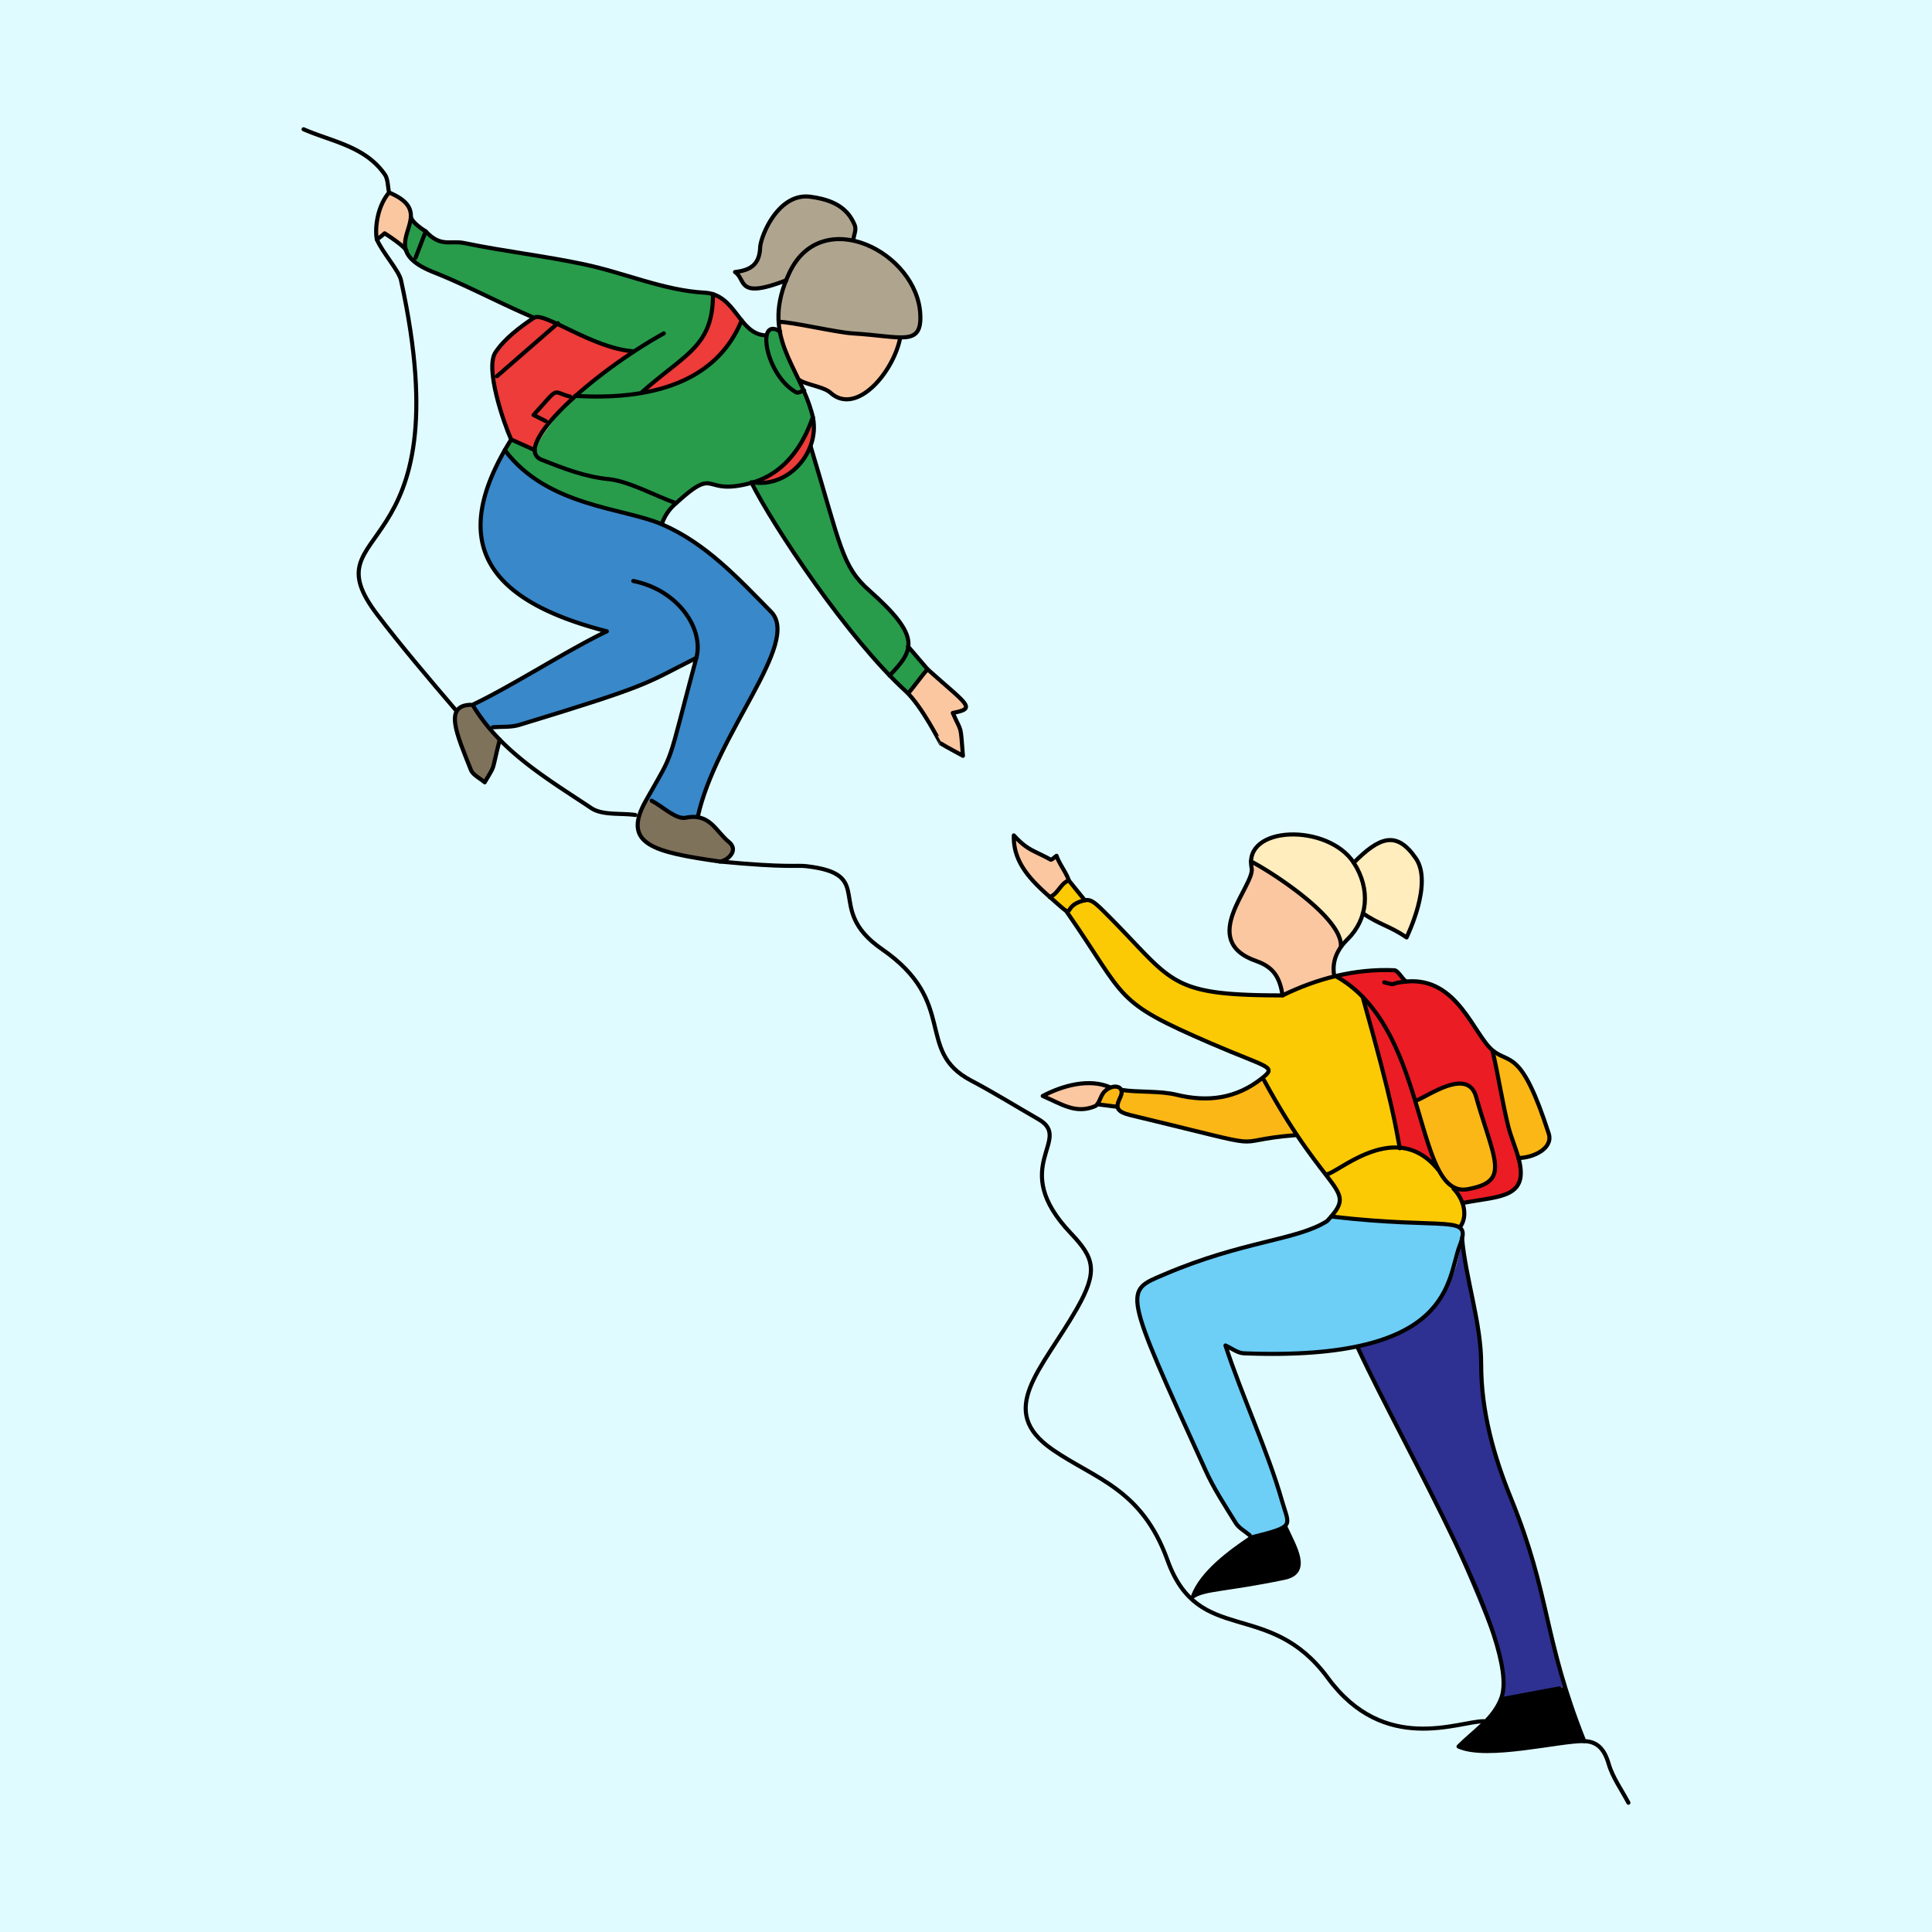 <svg xmlns="http://www.w3.org/2000/svg" viewBox="0 0 700 700"><path fill="#e0fbff" d="M0 0h700v700H0z"/><path d="M282.12 116.6c-.4-6.07 1.31-12.24 3.89-17.75 11.72-25 46.54-7.37 47.41 15.28.47 11.5-6.79 7.75-24.34 6.68-6.14-.36-20.81-3.96-26.96-4.21z" fill="#afa58f"/><path d="M326.18 122.25c-2.35 12.48-15.84 28.55-25.28 20.05-1.29-1.17-11.25-4.55-11.4-4.48-16.69-34.82-4.99-15.88 36.68-15.57z" fill="#fbc7a1"/><path d="M208.45 143.43c-20.36 20-8.54 22.41-23.23 15.8-2.64-5.91-9.57-25.83-5.65-31.61 3.41-5.05 8.77-9 13.91-12.5 1.28-.86 4.32.31 8.4 2.22 26.68 12.38 27.57 9.45 27.57 10a120.93 120.93 0 00-21 16.09z" fill="#ed3c39"/><path d="M529.91 436c1.67 4.89-.66 8.78-1.06 8.78-3-3.67-1.91 1.26-46.5-4 8-9.36-3.5-13.85-1.48-15.35 4.64-1 25.17-20.11 40.12-1.69l.15-.07c3.28 6.4 6.72 6.33 8.77 12.33z" fill="#fcca04"/><path d="M436.75 532.59c-30.24-66.25-29.46-64.6-14.82-70.85 28.45-12.16 48-12.32 58.94-19.31 4.11-4.44 10.21 2.77 42.77.78 4-.24 6.53 1.3 6 5.28-5.09 37.48-35.91 43.55-79 41.88-2.25-.09-4.42-1.85-6.64-2.84 6.44 19.91 25.3 61.93 21.56 65.42-2.31 2.16-11.36 3.66-12.13 4.17-2.36-3.41-6.3-1.7-16.68-24.53z" fill="#6dcef6"/><path d="M426.29 396.67c21.95 5.33 29.71-7.29 31.71-5.26 11 20.2 12.46 19.29 11.52 19.9-27.42 2.2-3.88 6.23-60.21-7.3-8.61-2.06-1.86-6.16-3.09-9.08.14-.03 16.62.91 20.07 1.74z" fill="#fbb715"/><path d="M309.13 87.17C298.92 85 289.64 89 284.84 101.56c-18.1 7-14.33-.15-18.53-3 5.28-.62 8.83-2.41 9.1-8.85.16-4.07 6.52-20 18.17-18.42 9.68 1.32 17.77 5.87 15.55 15.88z" fill="#afa58f"/><path d="M401.24 331.51c24.22 24.26 21.67 29.14 63.47 29.14a104.48 104.48 0 0118.68-6.91c1.6-.43 8.48 5.57 10.32 7.45 11.61 41.2 12.14 48.15 13.43 54.63-11.66-1-23 8.89-26.27 9.6-2 1.48-23.45-34.62-23.6-34.77 5.49-4.36 2.29-3.62-18.41-12.57-35.89-15.5-30.12-15.72-52.42-47.81 7.8-5.76 7.79-5.76 14.8 1.24z" fill="#fcca04"/><path d="M258.33 106.59c2.05 21.85-26.3 32.27-25.91 35.8a106.73 106.73 0 01-24 1 120.93 120.93 0 0121-16.14c0-.5-.89 2.43-27.57-10-4.08-1.91-7.12-3.08-8.4-2.22-11.78-4.94-24.43-11.76-36.32-16.46-16.52-6.54-8.51-13.69-8.34-20.29.24 0-.27 2 5.42 5.45 5.5 5.93 8.87 3.19 14 4.25 14.41 3 29.08 4.65 43.45 7.71 14.63 3.1 28.9 9.46 43.57 10.26a11.74 11.74 0 013.1.64z" fill="#289c4b"/><path d="M279.36 221.65c11 11.2-19.95 43.94-26.58 74.43a11.93 11.93 0 00-4.27.19c-4.44 1-9.51-6.06-14.45-6.24 10.68-19 7.22-10.51 18.25-51.68-19 9.54-15.44 9.45-64.18 24.3-4.65 1.42-8.43-.14-10.47 1.64a65.87 65.87 0 01-6.46-8.93c14-6.66 34.66-20 48.67-26.62-44.81-11.48-55.9-32.94-37-65.66 10.89 14.55 29.23 19.73 45.27 23.16 21.99 4.76 35.79 19.76 51.22 35.41z" fill="#3988c9"/><path d="M542.76 597.73c-25.75-67-49.15-101.07-50.91-109.91 21.91-4.64 34.89-15.42 37.78-39.33.15 0 7 37.66 7 45.69 0 17.26 4.53 33.28 10.81 48.72 11.61 28.51 12 43.72 19.57 68.2-3 .93 0 .25-22 4.35-3.01-1.06 3.3-3.25-2.25-17.72z" fill="#2e3191"/><path d="M277.76 121.61c-1.24 4.87 3.68 16.61 10.72 20.54.61.34 1.78-.32 2.72-.62a54.66 54.66 0 013.33 9.69c-1.14.9-3.85 17.65-21.68 23.54a29 29 0 01-17.6 0c-2.81 2.07-7 4.5-10.32 7.59-7.13-2.47-17.06-8-24.37-8.71-8.72-.89-16.41-3.95-24.28-7-2-.8-3.34-1.24-2.55-3.54s6.22-11.28 14.72-19.63c25.58 1.52 50.68-3.83 60.27-27.35 4.28 5.34 6.28 4.74 9.04 5.49z" fill="#289c4b"/><path d="M512.71 398.76c-5.39-17.71-12.61-36.19-28.86-45.12a75.86 75.86 0 0121.35-2.1c1.49.06 2.94 3.56 4.42 4.08 20.58 0 23.32 18.47 31.23 25-.11.15 4.71 23.91 5.7 27.82s2.57 7.36 3.61 11.12c4.6 16.78-10.9 13.1-20.25 16.46-2-5.79-3.77-4.44-3-5.75a7.58 7.58 0 004.93.63c15.65-2.82 9.62-10.28 3-33.55-2.84-9.63-13.84-2.23-22.13 1.41z" fill="#ec1c24"/><path d="M282.54 120.1c1.35 7.5 5.36 13.84 8.66 21.43-9.51 2.97-20.06-26.7-8.66-21.43z" fill="#289c4b"/><path d="M567 611.1c7.23 23.38 8.82 19.35 4.54 19.86-57.08 6.81-43.42 2.94-33.54-7 6.47-6.59 5-9.24 7-8.53 22.06-4.08 19-3.43 22-4.33z"/><path d="M561.13 410.68c1.74 5.41-5.74 8.84-11 8.84-1-3.76-2.65-7.35-3.61-11.12-1-3.93-5.81-27.67-5.7-27.82 6.11 5.06 10.37-.77 20.31 30.1z" fill="#fbb715"/><path d="M272.85 174.76c17.6-5.77 20.67-22.75 21.68-23.54 2.62 12.47-8.8 25.58-21.68 23.54z" fill="#ed3c39"/><path d="M322.26 244.74c-23.23-23.44-50.43-69.64-49.41-70 15.5 2.45 20.47-13.15 20.87-13C304.62 197.85 305 205.21 315 214c18.83 16.68 16.2 21.45 7.26 30.74z" fill="#289c4b"/><path d="M260.77 312.14c-25-3.57-35.65-6.46-26.71-22.11 4.94.18 10 7.19 14.45 6.24 8.7-1.81 10.88 5 15.51 8.73 4.1 3.27-1.02 7.14-3.25 7.14z" fill="#7f725b"/><path d="M228.16 186.24c-16-3.43-34.38-8.61-45.27-23.16 3-5.16 1-4.42 10.84 0-.81 2.3.54 2.74 2.55 3.54 7.87 3.09 15.56 6.15 24.28 7 7.31.74 17.24 6.24 24.37 8.71a16.79 16.79 0 00-5.16 7.58 66.6 66.6 0 00-11.61-3.67z" fill="#289c4b"/><path d="M386.44 330.27c-2-1.8-4.11-3.55-6.11-5.32 3-1 4-5 6.91-6l5.82 7.24c-1.58.36-3.46 1.75-6.62 4.08z" fill="#fcca04"/><path d="M171.2 255.36a68.32 68.32 0 009.85 12.64c-3.27 13.11-1.36 8.34-5.43 15.46-1.72-1.48-4.26-2.63-5-4.49-7.16-18.24-8.17-23.61.58-23.61z" fill="#7f725b"/><path d="M512.71 398.76c8.28-3.64 19.27-11 22-1.45 6.67 23.27 12.7 30.73-3 33.55-10.53 1.94-13.99-15.68-19-32.1zm-115.12 1.34c1.26-1.66 1.38-4.74 4.77-6.05 3-1.14 5.25.58 3.35 4-2.11 3.82 2.15 3.36-8.12 2.05z" fill="#fbb715"/><path d="M380.33 325c-7.14-6.29-13.29-12.7-13-22.27 5.12 5.53 6.91 5.25 13.33 8.78.35.2 1.42-.9 2.15-1.39 1 3 3.45 5.92 4.43 8.88-2.95.94-3.95 5-6.91 6z" fill="#fbc7a1"/><path d="M322.26 244.74c3.78-3.93 6.33-7.07 6.77-10.5l7.05 8.25c-8.7 9.51-4.6 11.62-13.82 2.25z" fill="#289c4b"/><path d="M377.8 397.1c13.57-7.1 24.21-4.12 24.56-3.05-7.59 2.83 1.48 14.12-24.56 3.05z" fill="#fbc7a1"/><path d="M433.18 577c3.16-8.66 12.57-14.8 20.38-20 12.36-3.09 11.93-4.16 12-4 3.38 7.47 9.33 16.73-.24 18.72-6.1 1.28-32.09 5.47-32.14 5.28z"/><path d="M340.82 269.35c-.15-.09-5.87-12-11.83-18.1 1.23-1.24 4.94-6.41 7.09-8.76 14.53 13 17.88 14.15 9.13 15.82 3.39 7.66 2.7 3.67 3.68 15.53-2.69-1.48-5.43-2.84-8.07-4.49z" fill="#fbc7a1"/><path d="M493.78 330.91a22.12 22.12 0 00-3.32-18.31c9.18-9.2 15.44-12 22.55-1.58 6.21 9.09-3.09 27.86-3.37 28.63-6.15-4.19-9.7-4.56-15.86-8.74z" fill="#ffedbd"/><path d="M507.14 415.82c-1.29-6.48-1.82-13.43-13.43-54.63 9.83 10.08 15 24.46 19 37.57 12.83 42.09 10.95 18.4-5.57 17.06z" fill="#ec1c24"/><path d="M147 90.41c-1.63-2.08-7.63-5.87-7.63-5.87a28.74 28.74 0 01-2.81 2.23c-.78-3.75 0-11.87 4.42-17 14.54 6.11 4.02 13.44 6.02 20.64z" fill="#fbc7a1"/><path d="M485.83 342.78c.49-12.68-32.51-30.31-32.51-30.62 1-13.65 28.6-12.71 37.14.44 11.19 17.23-4.46 30.3-4.63 30.18z" fill="#ffedbd"/><path d="M268.72 116.08c-9.41 23.06-36.25 26.76-36.31 26.18 13.42-12 27.56-18.19 25.92-35.67 4.91 1.52 7.5 5.87 10.39 9.49z" fill="#ed3c39"/><path d="M455.17 348.21c-21.47-7.48-.39-27.47-1.67-33.69a9.43 9.43 0 01-.18-2.35c35.05 19.2 32 30.23 32.64 30.72-3.81 5.15-2.57 9.16-2.57 10.85a92.35 92.35 0 00-18.68 6.91c-.98-6.1-2.9-10.12-9.54-12.44z" fill="#fbc7a1"/><path d="M260.77 312.14c24.78 2.35 27.67 1.26 31.35 1.69 26.1 3 5.91 15.19 27.42 30.06 27.9 19.29 11.78 36.8 32.26 47.59 8.29 4.36 16.24 9.33 24.39 14 13.12 7.44-11.39 17 11.82 41.39 8.44 8.89 10 13.56 2.12 27.36-12.8 22.34-29.38 36.76-8.76 51 15.35 10.62 32.32 14.08 41.65 40.09 11.29 31.4 36.74 13.59 58.08 42.61 20.55 28 47.42 15.69 56.55 15.69M136.55 86.77c2.08 4.84 8 11.24 8.75 14.81 22.9 104.62-34.19 87.48-8.6 121.12 8.43 11.11 19.55 24.21 28.64 34.82M529.72 448.5c1.24 14.55 7 31.15 6.93 45.68 0 17.26 4.53 33.28 10.81 48.72 14.43 35.43 11.54 50.25 26.54 87.94" fill="none" stroke="#000" stroke-linecap="round" stroke-linejoin="round" stroke-width="1.48"/><path d="M491.94 488.27c17.33 37.37 59 107.45 52.06 126.82-2.71 7.62-9.89 12-15.54 17.7 10.29 4.72 37.18-2.26 45.58-1.95 4.69.17 7.25 2.88 8.8 8.21 1.45 5 4.7 9.42 7.16 14.11M182.89 163.08c15.31 20.46 43 20.88 56.88 26.87 16 6.87 27.59 19.52 39.59 31.7 11 11.2-19.95 43.94-26.58 74.43M154.24 83.82c5.5 5.93 8.87 3.19 14 4.25 14.41 3 29.08 4.65 43.45 7.71 14.63 3.1 28.9 9.46 43.57 10.26 11.5.63 12.28 15 22.14 15.48m109.04 208.75c22.3 32.09 16.53 32.31 52.42 47.81 20.7 8.95 23.9 8.21 18.41 12.57-9.27 7.38-19.61 8.79-31 6-6.25-1.51-13.59-.78-20-1.76M293.72 161.78C304.62 197.85 305 205.21 315 214c19 16.82 16.13 21.59 7.31 30.76" fill="none" stroke="#000" stroke-linecap="round" stroke-linejoin="round" stroke-width="1.48"/><path d="M402.35 394c-7.72-3.39-17.26-.73-24.55 3.09 7 3 11.92 6.62 18.93 3.71 1.48-.61 1.87-3.42 3.11-4.91 2.22-2.66 5.66-2.78 6.41-1 1.24 2.92-5.53 7 3.09 9.08 56.33 13.53 32.79 9.5 60.21 7.3M252.31 238.35c-19 9.54-15.44 9.45-64.18 24.3-3 .91-6.36.59-9.55.84M540.77 380.7c2 8.38 3.66 19.36 5.78 27.7 1 3.77 2.57 7.36 3.61 11.12 4 14.55-6.64 13.8-19.67 16.25m-36.78-74.58c11.36 40.34 11.88 46.89 13.47 54.85" fill="none" stroke="#000" stroke-linecap="round" stroke-linejoin="round" stroke-width="1.48"/><path d="M236.09 290.11c4.17 2.22 8.87 6.92 12.42 6.16 8.7-1.81 10.88 5 15.51 8.73 4.1 3.27-1 7.14-3.25 7.14C237 308.74 225 306 234.06 290c10.75-19 7.21-10.51 18.25-51.68 2.75-10.25-6.31-24.46-22.86-27.82m-58.99 44.86c-9.71.33-5 10.56.16 23.6.74 1.86 3.28 3 5 4.49 4.07-7.12 2.16-2.35 5.43-15.46m320.47 87.93c5.28 1.34 1 .35 8.1-.3 18.42-1.69 24.22 19.17 31.23 25 6.1 5 10.34-.77 20.28 30.1 1.74 5.41-5.74 8.84-11 8.84" fill="none" stroke="#000" stroke-linecap="round" stroke-linejoin="round" stroke-width="1.48"/><path d="M483.83 353.62a41.4 41.4 0 019.88 7.57c23.48 24.07 20.46 72.89 38.09 69.67 15.65-2.82 9.62-10.28 3-33.55-3.28-11.37-19.46 1.46-22.07 1.46M141 69.77c20.23 8.49-7.92 19.34 16.19 28.89 11.89 4.7 24.54 11.52 36.32 16.46m-8.29 44.11c-23.49 37.59-8.63 58.42 34.65 69.51-14 6.65-34.65 20-48.67 26.62 10.18 16.93 26.84 26.64 43 37.41 4.08 2.72 10.6 1.77 16 2.51m38.52-179.2c-9.65 23.65-35 28.85-60.27 27.35m49.88-36.89c0 19.09-9.95 21.48-25.92 35.72m93.77-20.01c-2.35 12.48-15.84 28.55-25.28 20.05-2.35-2.13-8.51-2.85-11.22-4.57m231.32 286c-14.94-18.41-35.47.68-40.12 1.69" fill="none" stroke="#000" stroke-linecap="round" stroke-linejoin="round" stroke-width="1.48"/><path d="M282.68 120.16c-8.91-5.94-5.41 15.73 5.8 22 .65.37 1.94-.42 2.9-.66m-50.87-20.71c-26.25 14.57-55.68 41.26-44.23 45.81 7.87 3.09 15.56 6.15 24.28 7 7.31.74 17.24 6.24 24.37 8.71" fill="none" stroke="#000" stroke-linecap="round" stroke-linejoin="round" stroke-width="1.48"/><path d="M229.45 127.28c-14.72-1-32.41-14.55-36-12.16-5.14 3.47-10.5 7.45-13.91 12.5-3.92 5.78 3 25.7 5.65 31.61l8.51 3.83m8.46-45.97l-22.1 19.22m302.29 304.46c42.67 5 51.07-1.24 46.53 10.56-4.74 12.3-1.84 42-78.23 39-2.25-.09-4.42-1.85-6.64-2.84 5.66 17.49 15.45 38.57 20.46 56.24 2.69 9.4 5.06 9.27-10.91 13.26-7.79 5.2-18.19 12.79-21.34 21.45 4.23-2.86 11.94-2.36 33.14-6.78 9.57-2 3.62-11.25.24-18.72m44.04-197.32c-1 0-3-4-4.44-4.08-14.2-.63-28.05 3-40.49 9.11-1-6.1-2.9-10.12-9.54-12.44-21.47-7.48-.39-27.47-1.67-33.69-3.18-15.49 27.62-16.3 37-1.92 6.23 9.6 5.08 20.51-2.27 27.73-3.84 3.78-5.76 8.09-4.8 13.4" fill="none" stroke="#000" stroke-linecap="round" stroke-linejoin="round" stroke-width="1.48"/><path d="M458 391.41c23.39 43.09 34.31 38.63 22.84 51-10.91 7-30.49 7.15-58.94 19.31-14.64 6.25-15.42 4.6 14.82 70.85 3 6.7 7.12 12.95 11 19.21 1.14 1.85 3.35 3 5.08 4.49m112.13 55.48l-19.91 3.7m-51.24-284.54c6.16 4.18 9.71 4.55 15.86 8.74.28-.77 9.58-19.54 3.37-28.63-7.11-10.38-13.37-7.62-22.55 1.58M206.6 143.71c-6.94-1.73-3.5-4.13-13.28 6.65l4.42 2.22M329 251.23c2-2.17 4.73-6.17 7.08-8.74 14.53 13 17.88 14.15 9.13 15.82 3.39 7.66 2.7 3.67 3.68 15.53-2.69-1.48-5.43-2.89-8.07-4.49-.05 0-6.83-13.61-12.74-19-20.75-18.92-47.83-59.53-55.87-75.6m9.9-58.15c4.76 0 20.87 3.85 27 4.21 17.55 1.07 24.81 4.81 24.34-6.68-.9-22.65-35.71-40.33-47.45-15.28-10.83 23.15 3.52 33.09 8.33 51.51 3.31 12.72-8.3 26.49-21.49 24.4" fill="none" stroke="#000" stroke-linecap="round" stroke-linejoin="round" stroke-width="1.48"/><path d="M309.16 87c.23-2 1.18-3.77.53-5.38-2.84-7.15-9.27-9.42-16.11-10.33-11.65-1.53-18 14.35-18.17 18.42-.27 6.44-3.82 8.23-9.1 8.85 4.2 2.81.43 10 18.53 3h.05m9.65 49.64c-.58.59-5.17 19-22.22 23.73-18.42 5.12-12-6.65-27.39 7.42a16.87 16.87 0 00-5.16 7.58m-89.22-96.5l3.69-9.61s-5.24-3.17-5.4-5.45m315.87 282.28c-41.8 0-39.25-4.88-63.47-29.14-4.17-4.17-5.85-5.85-8.18-5.32-9.51 2.16-1.86 8.37-12.73-1.24-7.13-6.3-13.29-12.7-13-22.27 5.12 5.53 6.91 5.25 13.33 8.78.35.2 1.42-.9 2.15-1.39 1 3 3.45 5.92 4.43 8.88m139.39 111.7c3.67 3.75 5.46 10 2.23 14.11M336.08 242.49l-7.08-8.28" fill="none" stroke="#000" stroke-linecap="round" stroke-linejoin="round" stroke-width="1.48"/><path d="M393.08 326.21l-5.84-7.21c-2.95 1-3.95 5-6.91 6m17.26 75.1l7.32.93m48.34-88.92c6.14 3.07 33 19.94 32.58 30.67M110 46.84c10.34 4.5 22.31 6.16 29.4 16.35 1.2 1.71 1.08 4.36 1.57 6.58-4.38 5.13-5.2 13.25-4.42 17a28.74 28.74 0 002.81-2.23c1.73 1.09 6.9 4.51 7.9 6.3" fill="none" stroke="#000" stroke-linecap="round" stroke-linejoin="round" stroke-width="1.48"/></svg>